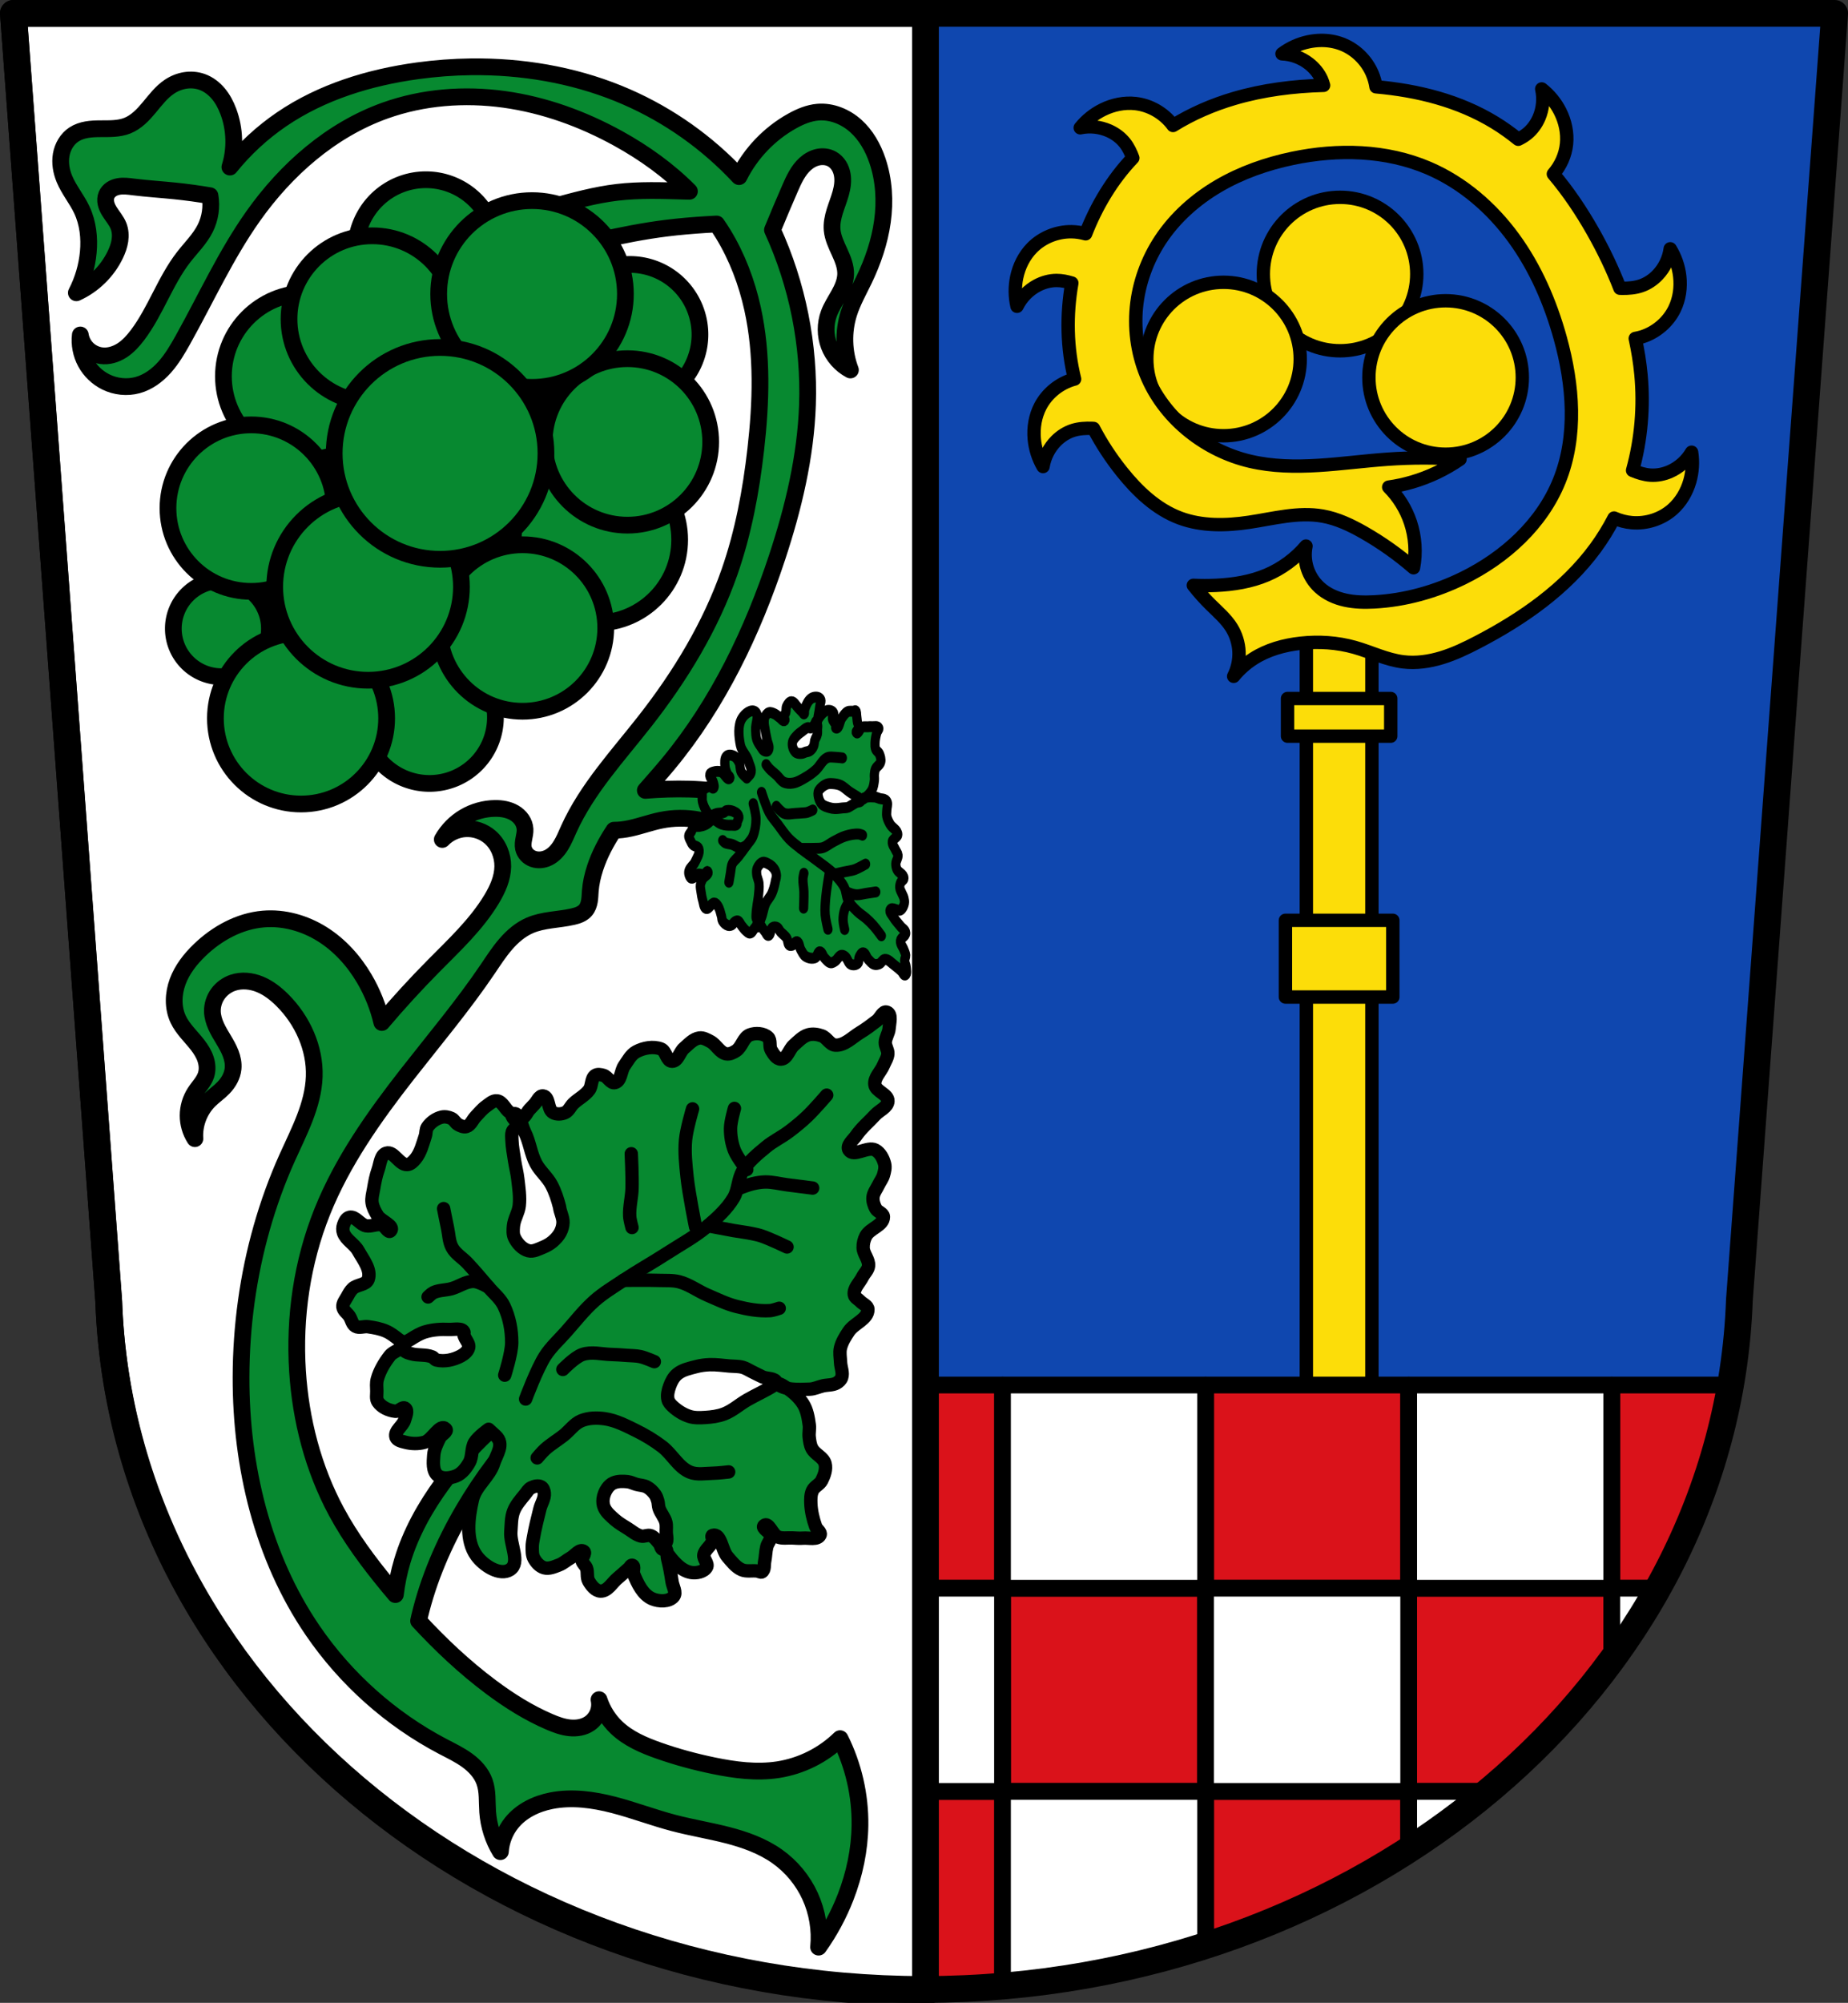 <?xml version="1.0" encoding="UTF-8" standalone="no"?>
<!-- Created with Inkscape (http://www.inkscape.org/) -->

<svg
   xmlns:dc="http://purl.org/dc/elements/1.1/"
   xmlns:cc="http://creativecommons.org/ns#"
   xmlns:rdf="http://www.w3.org/1999/02/22-rdf-syntax-ns#"
   xmlns:svg="http://www.w3.org/2000/svg"
   xmlns="http://www.w3.org/2000/svg"
   xmlns:sodipodi="http://sodipodi.sourceforge.net/DTD/sodipodi-0.dtd"
   xmlns:inkscape="http://www.inkscape.org/namespaces/inkscape"
   width="146.201mm"
   height="158.413mm"
   viewBox="0 0 146.201 158.413"
   version="1.1"
   id="svg7356"
   inkscape:version="0.92.5 (2060ec1f9f, 2020-04-08)"
   sodipodi:docname="DEU Wirmsthal (Euerdorf) COA.svg">
  <rect x="0" y="0" width="146.201" height="158.413" fill="#333333" stroke="none"/>
  <defs
     id="defs7350">
    <inkscape:path-effect
       effect="spiro"
       id="path-effect5411"
       is_visible="true" />
    <inkscape:path-effect
       effect="spiro"
       id="path-effect5384"
       is_visible="true" />
    <inkscape:path-effect
       effect="spiro"
       id="path-effect4136"
       is_visible="true" />
    <inkscape:path-effect
       effect="spiro"
       id="path-effect5153"
       is_visible="true" />
    <inkscape:path-effect
       effect="spiro"
       id="path-effect5149"
       is_visible="true" />
    <inkscape:path-effect
       effect="spiro"
       id="path-effect5145"
       is_visible="true" />
    <inkscape:path-effect
       effect="spiro"
       id="path-effect5129"
       is_visible="true" />
    <inkscape:path-effect
       effect="spiro"
       id="path-effect4855"
       is_visible="true" />
    <inkscape:path-effect
       effect="spiro"
       id="path-effect4851"
       is_visible="true" />
    <inkscape:path-effect
       effect="spiro"
       id="path-effect5153-3"
       is_visible="true" />
    <inkscape:path-effect
       effect="spiro"
       id="path-effect5149-9"
       is_visible="true" />
    <inkscape:path-effect
       effect="spiro"
       id="path-effect5145-3"
       is_visible="true" />
    <inkscape:path-effect
       effect="spiro"
       id="path-effect4136-0"
       is_visible="true" />
    <inkscape:path-effect
       effect="spiro"
       id="path-effect1731"
       is_visible="true" />
    <inkscape:path-effect
       effect="spiro"
       id="path-effect5411-1"
       is_visible="true" />
    <inkscape:path-effect
       effect="spiro"
       id="path-effect5411-8"
       is_visible="true" />
    <inkscape:path-effect
       effect="spiro"
       id="path-effect5411-7"
       is_visible="true" />
    <inkscape:path-effect
       effect="spiro"
       id="path-effect5411-7-4"
       is_visible="true" />
    <inkscape:path-effect
       effect="spiro"
       id="path-effect5411-7-0"
       is_visible="true" />
    <inkscape:path-effect
       effect="spiro"
       id="path-effect5411-7-2"
       is_visible="true" />
  </defs>
  <sodipodi:namedview
     id="base"
     pagecolor="#ffffff"
     bordercolor="#666666"
     borderopacity="1.0"
     inkscape:pageopacity="0.0"
     inkscape:pageshadow="2"
     inkscape:zoom="1.3244777"
     inkscape:cx="276.28595"
     inkscape:cy="299.36301"
     inkscape:document-units="mm"
     inkscape:current-layer="layer1"
     showgrid="false"
     inkscape:window-width="1920"
     inkscape:window-height="1046"
     inkscape:window-x="-11"
     inkscape:window-y="-11"
     inkscape:window-maximized="1"
     inkscape:snap-nodes="false"
     fit-margin-top="0"
     fit-margin-left="0"
     fit-margin-right="0"
     fit-margin-bottom="0"
     inkscape:snap-midpoints="true"
     inkscape:snap-smooth-nodes="true"
     inkscape:object-paths="true" />
  <g
     inkscape:label="Ebene 1"
     inkscape:groupmode="layer"
     id="layer1"
     transform="translate(127.45,-109.861)">
    <path
       d="m -126.391,110.919 7.535,101.778 c 1.074,30.332 29.672,54.498 64.507,54.518 34.813,-0.033 63.418,-24.207 64.507,-54.518 L 17.693,110.919 h -72.042 z"
       id="path1193-3-9"
       inkscape:connector-curvature="0"
       style="fill:#0f47af;fill-opacity:1;fill-rule:evenodd;stroke:none;stroke-width:2.454;stroke-opacity:1" />
    <g
       id="g5360">
      <rect
         y="158.817"
         x="-24.101"
         height="66.204"
         width="5.186"
         id="rect5308-9"
         style="opacity:1;fill:#fcdd09;fill-opacity:1;fill-rule:evenodd;stroke:#000000;stroke-width:1.058;stroke-linecap:round;stroke-linejoin:round;stroke-miterlimit:4;stroke-dasharray:none;stroke-opacity:1;paint-order:markers fill stroke" />
      <rect
         y="182.651"
         x="-25.756"
         height="6.069"
         width="8.496"
         id="rect5310-2"
         style="opacity:1;fill:#fcdd09;fill-opacity:1;fill-rule:evenodd;stroke:#000000;stroke-width:1.058;stroke-linecap:round;stroke-linejoin:round;stroke-miterlimit:4;stroke-dasharray:none;stroke-opacity:1;paint-order:markers fill stroke" />
      <rect
         y="165.107"
         x="-25.59"
         height="2.979"
         width="8.165"
         id="rect5312-3"
         style="opacity:1;fill:#fcdd09;fill-opacity:1;fill-rule:evenodd;stroke:#000000;stroke-width:1.058;stroke-linecap:round;stroke-linejoin:round;stroke-miterlimit:4;stroke-dasharray:none;stroke-opacity:1;paint-order:markers fill stroke" />
    </g>
    <path
       inkscape:connector-curvature="0"
       style="opacity:1;fill:#da121a;fill-opacity:1;fill-rule:evenodd;stroke:#000000;stroke-width:1.323;stroke-linecap:round;stroke-linejoin:round;stroke-miterlimit:4;stroke-dasharray:none;stroke-opacity:1;paint-order:markers fill stroke"
       d="m -64.206,219.406 v 16.073 h 16.067 v -16.073 z m 16.067,16.073 v 16.073 h 16.067 v -16.073 z m 16.067,0 h 16.067 v -16.073 h -16.067 z m 16.067,0 v 16.073 h 6.266 c 3.718,-3.104 7.014,-6.59 9.801,-10.389 v -5.684 z m 16.067,0 h 3.655 c 2.785,-4.988 4.75,-10.389 5.739,-16.073 H 0.061 Z m -16.067,16.073 h -16.067 v 12.188 c 5.787,-1.864 11.188,-4.43 16.067,-7.581 z m -32.133,0 h -16.067 v 15.003 c 3.216,0.433 6.506,0.66 9.856,0.661 2.094,-0.002 4.166,-0.093 6.21,-0.266 z"
       id="rect4696-8" />
    <path
       inkscape:connector-curvature="0"
       style="opacity:1;fill:#ffffff;fill-opacity:1;fill-rule:evenodd;stroke:#000000;stroke-width:1.323;stroke-linecap:round;stroke-linejoin:round;stroke-miterlimit:4;stroke-dasharray:none;stroke-opacity:1;paint-order:markers fill stroke"
       d="m -48.139,219.406 v 16.073 h 16.067 v -16.073 z m 16.067,16.073 v 16.073 h 16.067 v -16.073 z m 16.067,0 h 16.067 v -16.073 h -16.067 z m 16.067,0 v 5.684 c 1.339,-1.825 2.559,-3.723 3.655,-5.684 z m -16.067,16.073 v 4.607 c 2.199,-1.421 4.292,-2.959 6.266,-4.607 z m -16.067,0 h -16.067 v 15.398 c 5.59,-0.472 10.977,-1.57 16.067,-3.21 z m -16.067,0 v -16.073 h -16.067 v 16.073 z"
       id="rect4696-4-9" />
    <path
       style="opacity:1;fill:#ffffff;fill-opacity:1;fill-rule:evenodd;stroke:#000000;stroke-width:8;stroke-linecap:round;stroke-linejoin:round;stroke-miterlimit:4;stroke-dasharray:none;stroke-opacity:1;paint-order:markers fill stroke"
       d="M 4 4 L 32.48 388.674 C 36.541 503.314 144.624 594.651 276.285 594.727 C 276.286 594.727 276.286 594.727 276.287 594.727 L 276.287 4 L 4 4 z "
       transform="matrix(0.265,0,0,0.265,-127.45,109.861)"
       id="rect4668" />
    <path
       style="fill:#000000;stroke:#000000;stroke-width:0.265px;stroke-linecap:butt;stroke-linejoin:miter;stroke-opacity:1"
       d="m -100.247,136.463 c -1.422,1.219 -2.402,2.891 -3.033,4.655 -0.631,1.764 -0.932,3.627 -1.171,5.484 -0.203,1.58 -0.364,3.173 -0.298,4.765 0.065,1.592 0.363,3.191 1.04,4.633 0.822,1.75 2.197,3.228 3.86,4.215 1.663,0.987 3.604,1.487 5.537,1.473 2.498,-0.018 4.984,-0.9 6.924,-2.473 2.595,-2.102 4.082,-5.233 5.688,-8.161 1.303,-2.375 2.758,-4.749 3.215,-7.419 0.319,-1.868 0.119,-3.834 -0.65,-5.566 -0.769,-1.732 -2.114,-3.217 -3.801,-4.079 -1.422,-0.727 -3.042,-1.001 -4.64,-1.008 -1.597,-0.007 -3.184,0.242 -4.758,0.514 -1.406,0.243 -2.814,0.506 -4.168,0.953 -1.355,0.447 -2.662,1.086 -3.745,2.014 z"
       id="path5127"
       inkscape:connector-curvature="0"
       inkscape:path-effect="#path-effect5129"
       inkscape:original-d="m -100.24667,136.46291 c -2.63813,0.98946 -2.80247,6.75927 -4.2041,10.1393 -1.40164,3.38004 0.49486,6.26468 0.7419,9.39741 0.24703,3.13273 6.265197,3.79167 9.397403,5.6879 3.132204,1.89624 4.616535,-1.64893 6.924405,-2.473 2.307871,-0.82407 3.792199,-5.44087 5.687904,-8.1609 1.895703,-2.72004 2.143533,-4.94627 3.214902,-7.41901 1.071369,-2.47274 -2.967339,-6.43007 -4.451403,-9.6447 -1.484066,-3.21464 -6.264674,-0.33 -9.397407,-0.49461 -3.132733,-0.1646 -5.275471,1.97814 -7.913604,2.96761 z" />
    <path
       d="m -126.391,110.919 7.535,101.778 c 1.074,30.332 29.672,54.498 64.507,54.518 34.813,-0.033 63.418,-24.207 64.507,-54.518 l 7.536,-101.778 h -72.042 z"
       id="path1193-3"
       inkscape:connector-curvature="0"
       style="fill:none;fill-rule:evenodd;stroke:#000000;stroke-width:2.117;stroke-linecap:round;stroke-linejoin:round;stroke-miterlimit:4;stroke-dasharray:none;stroke-opacity:1" />
    <path
       style="fill:#078930;fill-opacity:1;stroke:#000000;stroke-width:5;stroke-linecap:round;stroke-linejoin:round;stroke-miterlimit:4;stroke-dasharray:none;stroke-opacity:1"
       d="M 143.58 19.939 C 142.582 19.928 141.584 19.929 140.586 19.941 C 135.264 20.007 129.947 20.409 124.684 21.127 C 110.314 23.086 96.055 27.445 84.07 35.613 C 78.263 39.572 73.042 44.39 68.633 49.863 C 70.319 44.474 70.149 38.523 68.158 33.238 C 67.444 31.342 66.493 29.519 65.193 27.965 C 63.893 26.41 62.227 25.131 60.318 24.451 C 58.716 23.881 56.97 23.744 55.289 24.008 C 53.608 24.271 51.996 24.931 50.582 25.877 C 48.186 27.48 46.419 29.833 44.576 32.049 C 42.733 34.265 40.676 36.453 37.996 37.514 C 35.468 38.514 32.66 38.406 29.941 38.422 C 28.582 38.429 27.218 38.473 25.879 38.709 C 24.54 38.945 23.222 39.382 22.084 40.127 C 20.025 41.474 18.69 43.783 18.27 46.207 C 17.849 48.632 18.287 51.154 19.232 53.426 C 20.595 56.702 22.957 59.474 24.457 62.689 C 26.272 66.58 26.751 71 26.357 75.275 C 25.969 79.493 24.752 83.633 22.795 87.389 C 27.845 85.103 32.044 80.99 34.434 75.988 C 35.07 74.657 35.582 73.255 35.799 71.795 C 36.015 70.335 35.924 68.812 35.383 67.439 C 34.752 65.839 33.561 64.534 32.66 63.068 C 32.21 62.335 31.824 61.549 31.641 60.709 C 31.457 59.869 31.481 58.967 31.818 58.176 C 32.115 57.48 32.644 56.895 33.273 56.477 C 33.903 56.058 34.633 55.8 35.377 55.666 C 36.866 55.398 38.393 55.615 39.895 55.801 C 43.999 56.308 48.13 56.567 52.244 56.988 C 55.742 57.347 59.227 57.823 62.693 58.414 C 63.269 61.701 62.763 65.167 61.27 68.15 C 59.671 71.343 57.048 73.883 54.855 76.701 C 49.312 83.827 46.511 92.763 41.082 99.977 C 39.76 101.733 38.265 103.398 36.418 104.59 C 34.571 105.782 32.331 106.469 30.156 106.15 C 28.613 105.924 27.15 105.189 26.047 104.086 C 24.944 102.983 24.207 101.52 23.98 99.977 C 23.649 102.789 24.211 105.699 25.561 108.188 C 26.91 110.676 29.045 112.732 31.582 113.988 C 34.498 115.432 37.944 115.8 41.082 114.939 C 44.246 114.072 46.989 112.024 49.17 109.572 C 51.35 107.121 53.02 104.265 54.619 101.4 C 61.5 89.07 67.375 76.122 75.52 64.588 C 85.387 50.614 98.837 38.766 114.943 33.002 C 126.279 28.945 138.633 28.011 150.559 29.662 C 162.484 31.313 173.989 35.5 184.531 41.314 C 192.279 45.588 199.6 50.828 205.82 57.094 C 205.278 57.079 204.736 57.071 204.193 57.055 C 197.532 56.862 190.842 56.626 184.225 57.41 C 177.688 58.185 171.315 59.945 164.969 61.689 C 158.416 63.49 151.785 65.312 145.857 68.637 C 139.93 71.962 134.683 77.002 132.518 83.443 C 132.247 84.248 132.025 85.072 131.938 85.916 C 131.85 86.76 131.899 87.628 132.16 88.436 C 132.521 89.549 133.282 90.515 134.24 91.188 C 135.198 91.86 136.345 92.245 137.51 92.357 C 138.954 92.497 140.423 92.227 141.773 91.695 C 143.124 91.163 144.361 90.375 145.496 89.471 C 147.767 87.663 149.633 85.404 151.773 83.443 C 159.205 76.636 169.396 73.868 179.232 71.676 C 185.721 70.23 192.25 68.935 198.846 68.109 C 202.754 67.62 206.682 67.295 210.613 67.039 C 211.724 66.967 212.834 66.915 213.945 66.854 C 214.614 67.824 215.265 68.807 215.881 69.814 C 220.07 76.67 222.944 84.292 224.67 92.139 C 227.695 105.891 227.215 120.185 225.619 134.176 C 224.203 146.59 221.907 158.958 217.781 170.752 C 212.136 186.887 203.143 201.703 192.607 215.164 C 184.462 225.572 175.251 235.42 169.807 247.463 C 169.066 249.101 168.394 250.78 167.449 252.309 C 166.504 253.838 165.249 255.232 163.631 256.014 C 162.267 256.673 160.646 256.858 159.215 256.361 C 158.499 256.113 157.839 255.699 157.32 255.146 C 156.802 254.594 156.428 253.905 156.27 253.164 C 156.069 252.227 156.212 251.252 156.395 250.311 C 156.576 249.369 156.797 248.42 156.744 247.463 C 156.689 246.456 156.326 245.475 155.756 244.643 C 155.186 243.81 154.413 243.126 153.545 242.613 C 151.808 241.587 149.736 241.261 147.719 241.289 C 144.543 241.333 141.384 242.22 138.65 243.836 C 135.916 245.451 133.613 247.791 132.043 250.551 C 133.849 248.646 136.404 247.473 139.025 247.342 C 141.647 247.211 144.306 248.123 146.293 249.838 C 148.788 251.991 150.141 255.332 150.094 258.627 C 150.044 262.097 148.559 265.389 146.77 268.363 C 142.215 275.933 135.644 282.034 129.432 288.314 C 124.071 293.734 118.92 299.359 113.994 305.176 C 112.925 300.591 111.157 296.17 108.77 292.113 C 105.646 286.805 101.412 282.089 96.193 278.818 C 90.975 275.548 84.742 273.779 78.605 274.301 C 71.447 274.91 64.783 278.583 59.605 283.564 C 56.828 286.237 54.389 289.353 53.047 292.967 C 51.705 296.58 51.553 300.74 53.195 304.227 C 54.568 307.141 57.042 309.361 59.01 311.912 C 59.994 313.188 60.864 314.573 61.371 316.102 C 61.879 317.63 62.003 319.319 61.508 320.852 C 61.189 321.838 60.627 322.728 60.018 323.566 C 59.408 324.405 58.744 325.204 58.184 326.076 C 56.872 328.117 56.16 330.537 56.16 332.963 C 56.16 335.389 56.872 337.811 58.184 339.852 C 57.899 335.677 59.5 331.41 62.459 328.451 C 63.808 327.103 65.409 326.024 66.732 324.65 C 68.234 323.092 69.371 321.105 69.584 318.951 C 69.735 317.42 69.415 315.871 68.867 314.434 C 68.319 312.996 67.548 311.655 66.76 310.334 C 65.971 309.013 65.16 307.699 64.527 306.297 C 63.895 304.894 63.441 303.39 63.408 301.852 C 63.369 299.97 63.978 298.086 65.088 296.566 C 66.198 295.047 67.799 293.897 69.584 293.301 C 72.188 292.432 75.091 292.753 77.627 293.803 C 80.163 294.853 82.365 296.587 84.309 298.525 C 90.306 304.507 94.105 312.861 93.809 321.326 C 93.509 329.893 89.244 337.73 85.732 345.551 C 79.642 359.115 75.599 373.562 73.549 388.295 C 72.498 395.849 71.971 403.478 71.959 411.102 C 71.919 437.664 78.357 464.689 93.334 486.627 C 103.234 501.127 116.729 513.156 132.283 521.301 C 134.733 522.583 137.247 523.779 139.482 525.406 C 141.718 527.033 143.692 529.152 144.633 531.752 C 145.666 534.609 145.37 537.745 145.584 540.775 C 145.88 544.961 147.194 549.071 149.383 552.65 C 149.59 549.552 150.768 546.526 152.709 544.102 C 155.603 540.486 160.04 538.346 164.584 537.451 C 170.728 536.242 177.108 537.123 183.17 538.693 C 189.232 540.264 195.101 542.514 201.158 544.102 C 206.426 545.482 211.815 546.357 217.09 547.709 C 222.365 549.061 227.591 550.927 232.033 554.076 C 236.272 557.081 239.697 561.224 241.854 565.951 C 244.01 570.679 244.892 575.979 244.383 581.15 C 247.685 576.526 250.406 571.488 252.459 566.189 C 255.099 559.378 256.635 552.118 256.734 544.814 C 256.855 535.877 254.799 526.917 250.795 518.926 C 245.781 523.834 239.207 527.123 232.271 528.189 C 225.887 529.171 219.36 528.306 213.033 527.002 C 207.48 525.857 201.995 524.371 196.646 522.488 C 192.1 520.888 187.545 518.93 184.059 515.602 C 181.667 513.318 179.855 510.434 178.834 507.289 C 179.12 508.616 179 510.027 178.496 511.287 C 177.992 512.547 177.104 513.651 175.982 514.414 C 174.271 515.578 172.097 515.912 170.039 515.695 C 167.981 515.479 166.011 514.752 164.107 513.939 C 157.825 511.256 152.005 507.579 146.533 503.488 C 138.719 497.647 131.6 490.943 124.969 483.775 C 125.069 483.328 125.159 482.879 125.266 482.434 C 127.921 471.325 132.485 460.718 138.244 450.855 C 143.915 441.145 150.756 432.118 158.574 424.035 L 156.844 418.412 C 147.399 425.097 139.039 433.312 132.188 442.637 C 126.969 449.74 122.596 457.548 120.076 465.994 C 119.109 469.236 118.438 472.563 118.033 475.922 C 117.238 474.98 116.44 474.04 115.658 473.088 C 110.018 466.221 104.676 459.06 100.459 451.238 C 93.506 438.34 89.752 423.824 88.82 409.201 C 87.793 393.079 90.18 376.699 96.184 361.701 C 102.189 346.7 111.645 333.345 121.596 320.613 C 129.699 310.245 138.202 300.166 145.578 289.268 C 147.298 286.726 148.963 284.134 150.969 281.811 C 152.974 279.487 155.354 277.421 158.17 276.201 C 162.184 274.462 166.731 274.563 170.996 273.588 C 171.698 273.427 172.396 273.237 173.053 272.939 C 173.709 272.642 174.324 272.235 174.795 271.689 C 175.447 270.934 175.79 269.954 175.961 268.971 C 176.132 267.987 176.146 266.984 176.221 265.988 C 176.397 263.645 176.917 261.336 177.646 259.102 C 178.96 255.08 180.951 251.327 183.287 247.789 C 184.921 247.799 186.571 247.572 188.168 247.223 C 191.239 246.55 194.208 245.457 197.287 244.824 C 204.824 243.274 213.069 244.697 219.242 249.289 C 221.037 250.624 222.694 252.234 224.789 253.018 C 225.837 253.409 226.988 253.577 228.084 253.354 C 229.18 253.13 230.212 252.485 230.779 251.521 C 231.296 250.643 231.398 249.563 231.211 248.561 C 231.024 247.558 230.569 246.623 230.035 245.754 C 227.643 241.861 223.637 239.149 219.332 237.619 C 215.027 236.09 210.412 235.651 205.846 235.521 C 201.446 235.396 197.042 235.551 192.654 235.902 C 194.949 233.276 197.27 230.672 199.496 227.988 C 214.437 209.975 224.704 188.464 232.033 166.238 C 236.878 151.547 240.517 136.337 241.059 120.877 C 241.685 102.965 238.075 84.92 230.607 68.627 C 232.303 64.491 234.046 60.372 235.834 56.275 C 236.996 53.613 238.235 50.875 240.395 48.932 C 241.474 47.96 242.779 47.212 244.199 46.908 C 245.62 46.605 247.16 46.769 248.422 47.488 C 249.242 47.956 249.928 48.646 250.434 49.443 C 250.939 50.241 251.265 51.145 251.436 52.074 C 251.777 53.932 251.495 55.853 250.992 57.674 C 250.489 59.494 249.77 61.249 249.211 63.053 C 248.652 64.857 248.254 66.746 248.422 68.627 C 248.629 70.952 249.679 73.105 250.648 75.229 C 251.618 77.352 252.54 79.592 252.459 81.926 C 252.385 84.053 251.481 86.061 250.443 87.92 C 249.406 89.779 248.213 91.569 247.471 93.564 C 246.326 96.641 246.338 100.133 247.504 103.201 C 248.671 106.27 250.981 108.887 253.881 110.426 C 251.849 105.069 251.679 99.026 253.404 93.562 C 254.504 90.081 256.327 86.883 257.912 83.594 C 260.574 78.071 262.592 72.201 263.436 66.129 C 264.279 60.057 263.922 53.77 261.957 47.963 C 260.634 44.053 258.543 40.329 255.467 37.576 C 252.39 34.824 248.257 33.123 244.145 33.477 C 241.455 33.707 238.906 34.78 236.545 36.088 C 229.732 39.862 224.103 45.741 220.631 52.713 C 211.241 42.626 199.769 34.489 187.145 28.963 C 173.457 22.972 158.546 20.112 143.58 19.939 z "
       transform="matrix(0.265,0,0,0.265,-127.45,109.861)"
       id="path4849-5" />
    <path
       style="opacity:1;fill:#078930;fill-opacity:1;fill-rule:evenodd;stroke:#000000;stroke-width:1.323;stroke-linecap:round;stroke-linejoin:round;stroke-miterlimit:4;stroke-dasharray:none;stroke-opacity:1;paint-order:markers fill stroke"
       d="m -93.755,124.077 a 5.546,5.546 0 0 0 -5.546,5.546 5.546,5.546 0 0 0 5.546,5.546 5.546,5.546 0 0 0 5.546,-5.546 5.546,5.546 0 0 0 -5.546,-5.546 z m 16.134,6.699 a 5.546,5.546 0 0 0 -5.546,5.546 5.546,5.546 0 0 0 5.546,5.546 5.546,5.546 0 0 0 5.546,-5.546 5.546,5.546 0 0 0 -5.546,-5.546 z"
       id="path4858-5-4-6-55-6"
       inkscape:connector-curvature="0" />
    <circle
       style="opacity:1;fill:#078930;fill-opacity:1;fill-rule:evenodd;stroke:#000000;stroke-width:1.323;stroke-linecap:round;stroke-linejoin:round;stroke-miterlimit:4;stroke-dasharray:none;stroke-opacity:1;paint-order:markers fill stroke"
       id="path4858-5-4-6-5-6"
       cx="-80.263"
       cy="152.551"
       r="6.584" />
    <circle
       style="opacity:1;fill:#078930;fill-opacity:1;fill-rule:evenodd;stroke:#000000;stroke-width:1.323;stroke-linecap:round;stroke-linejoin:round;stroke-miterlimit:4;stroke-dasharray:none;stroke-opacity:1;paint-order:markers fill stroke"
       id="path4858-5-4-6-6-1"
       cx="-103.19"
       cy="139.625"
       r="6.584" />
    <path
       style="opacity:1;fill:#078930;fill-opacity:1;fill-rule:evenodd;stroke:#000000;stroke-width:1.323;stroke-linecap:round;stroke-linejoin:round;stroke-miterlimit:4;stroke-dasharray:none;stroke-opacity:1;paint-order:markers fill stroke"
       d="m -109.936,155.779 a 3.801,3.801 0 0 0 -3.801,3.801 3.801,3.801 0 0 0 3.801,3.801 3.801,3.801 0 0 0 3.801,-3.801 3.801,3.801 0 0 0 -3.801,-3.801 z m 16.464,5.614 a 5.216,5.216 0 0 0 -5.216,5.216 5.216,5.216 0 0 0 5.216,5.216 5.216,5.216 0 0 0 5.216,-5.216 5.216,5.216 0 0 0 -5.216,-5.216 z"
       id="path4858-5-0"
       inkscape:connector-curvature="0" />
    <circle
       style="opacity:1;fill:#078930;fill-opacity:1;fill-rule:evenodd;stroke:#000000;stroke-width:1.323;stroke-linecap:round;stroke-linejoin:round;stroke-miterlimit:4;stroke-dasharray:none;stroke-opacity:1;paint-order:markers fill stroke"
       id="path4858-7"
       cx="-103.635"
       cy="166.679"
       r="6.773" />
    <circle
       style="opacity:1;fill:#078930;fill-opacity:1;fill-rule:evenodd;stroke:#000000;stroke-width:1.323;stroke-linecap:round;stroke-linejoin:round;stroke-miterlimit:4;stroke-dasharray:none;stroke-opacity:1;paint-order:markers fill stroke"
       id="path4858-5-4-0"
       cx="-107.577"
       cy="150.05"
       r="6.584" />
    <circle
       style="opacity:1;fill:#078930;fill-opacity:1;fill-rule:evenodd;stroke:#000000;stroke-width:1.323;stroke-linecap:round;stroke-linejoin:round;stroke-miterlimit:4;stroke-dasharray:none;stroke-opacity:1;paint-order:markers fill stroke"
       id="path4858-5-4-6-60"
       cx="-86.112"
       cy="159.532"
       r="6.584" />
    <circle
       style="opacity:1;fill:#078930;fill-opacity:1;fill-rule:evenodd;stroke:#000000;stroke-width:1.323;stroke-linecap:round;stroke-linejoin:round;stroke-miterlimit:4;stroke-dasharray:none;stroke-opacity:1;paint-order:markers fill stroke"
       id="path4858-5-4-6-9-7"
       cx="-77.81"
       cy="144.814"
       r="6.584" />
    <circle
       style="opacity:1;fill:#078930;fill-opacity:1;fill-rule:evenodd;stroke:#000000;stroke-width:1.323;stroke-linecap:round;stroke-linejoin:round;stroke-miterlimit:4;stroke-dasharray:none;stroke-opacity:1;paint-order:markers fill stroke"
       id="path4858-5-4-6-2-9"
       cx="-98"
       cy="135.096"
       r="6.584" />
    <circle
       style="opacity:1;fill:#078930;fill-opacity:1;fill-rule:evenodd;stroke:#000000;stroke-width:1.323;stroke-linecap:round;stroke-linejoin:round;stroke-miterlimit:4;stroke-dasharray:none;stroke-opacity:1;paint-order:markers fill stroke"
       id="path4858-5-4-6-55-4-2"
       cx="-98.331"
       cy="156.277"
       r="7.386" />
    <circle
       style="opacity:1;fill:#078930;fill-opacity:1;fill-rule:evenodd;stroke:#000000;stroke-width:1.323;stroke-linecap:round;stroke-linejoin:round;stroke-miterlimit:4;stroke-dasharray:none;stroke-opacity:1;paint-order:markers fill stroke"
       id="path4858-5-4-6-55-4-5-7"
       cx="-85.358"
       cy="133.115"
       r="7.386" />
    <circle
       style="opacity:1;fill:#078930;fill-opacity:1;fill-rule:evenodd;stroke:#000000;stroke-width:1.323;stroke-linecap:round;stroke-linejoin:round;stroke-miterlimit:4;stroke-dasharray:none;stroke-opacity:1;paint-order:markers fill stroke"
       id="path4858-5-4-6-55-4-9-5"
       cx="-92.634"
       cy="145.72"
       r="8.377" />
    <path
       style="fill:#078930;fill-opacity:1;stroke:#000000;stroke-width:1.058;stroke-linecap:round;stroke-linejoin:round;stroke-opacity:1;stroke-miterlimit:4;stroke-dasharray:none"
       d="m -87.096,234.005 c 0.835,-0.547 -0.018,-1.999 0.059,-2.995 0.042,-0.545 0.024,-1.115 0.219,-1.626 0.193,-0.505 0.574,-0.919 0.912,-1.341 0.147,-0.183 0.271,-0.411 0.482,-0.514 0.236,-0.115 0.556,-0.2 0.786,-0.072 0.162,0.09 0.232,0.313 0.249,0.497 0.041,0.43 -0.243,0.829 -0.348,1.247 -0.193,0.766 -0.384,1.533 -0.519,2.311 -0.04,0.231 -0.089,0.464 -0.087,0.698 0.003,0.303 -0.012,0.632 0.129,0.9 0.172,0.327 0.46,0.65 0.815,0.752 0.386,0.11 0.808,-0.081 1.182,-0.225 0.331,-0.128 0.599,-0.383 0.91,-0.556 0.339,-0.188 0.728,-0.751 1.039,-0.52 0.204,0.152 -0.178,0.501 -0.131,0.75 0.042,0.22 0.271,0.364 0.349,0.574 0.121,0.325 -1e-4,0.725 0.172,1.027 0.204,0.357 0.535,0.784 0.946,0.793 0.563,0.013 0.91,-0.666 1.346,-1.023 0.302,-0.247 0.584,-0.517 0.879,-0.772 0.096,-0.083 0.172,-0.292 0.291,-0.246 0.215,0.083 0.005,0.472 0.093,0.686 0.309,0.757 0.719,1.639 1.469,1.964 0.523,0.227 1.342,0.257 1.699,-0.187 0.244,-0.305 -0.069,-0.779 -0.127,-1.165 -0.091,-0.602 -0.195,-1.205 -0.348,-1.795 -0.08,-0.309 0.021,-0.901 -0.298,-0.91 -0.051,-0.002 -0.005,0.136 -0.056,0.142 -0.183,0.02 -0.19,-0.319 -0.31,-0.458 -0.198,-0.23 -0.386,-0.512 -0.671,-0.617 -0.241,-0.089 -0.52,0.09 -0.77,0.029 -0.388,-0.094 -0.704,-0.378 -1.042,-0.589 -0.354,-0.221 -0.721,-0.431 -1.034,-0.708 -0.314,-0.278 -0.657,-0.562 -0.831,-0.943 -0.098,-0.213 -0.124,-0.464 -0.096,-0.697 0.037,-0.305 0.16,-0.608 0.34,-0.858 0.125,-0.174 0.294,-0.331 0.492,-0.413 0.341,-0.141 0.737,-0.133 1.104,-0.094 0.244,0.026 0.469,0.148 0.705,0.213 0.274,0.076 0.577,0.073 0.827,0.209 0.257,0.139 0.476,0.356 0.645,0.595 0.104,0.147 0.162,0.325 0.213,0.498 0.055,0.188 0.04,0.393 0.099,0.579 0.127,0.395 0.442,0.718 0.542,1.121 0.067,0.268 0.019,0.553 0.031,0.829 0.01,0.213 0.07,0.429 0.034,0.639 -0.029,0.168 -0.196,0.301 -0.195,0.471 6.61e-4,0.161 0.092,0.316 0.189,0.445 0.492,0.661 1.093,1.423 1.901,1.577 0.434,0.083 1.041,-0.028 1.26,-0.411 0.165,-0.289 -0.272,-0.647 -0.216,-0.975 0.074,-0.429 0.569,-0.689 0.691,-1.107 0.041,-0.14 -0.135,-0.394 0.004,-0.437 0.654,-0.201 0.721,1.17 1.17,1.686 0.335,0.384 0.66,0.828 1.126,1.032 0.385,0.169 0.841,0.046 1.258,0.105 0.115,0.016 0.244,0.129 0.342,0.067 0.246,-0.154 0.164,-0.558 0.222,-0.842 0.077,-0.379 0.073,-0.773 0.167,-1.149 0.074,-0.294 0.343,-0.553 0.311,-0.854 -0.035,-0.322 -0.764,-0.608 -0.52,-0.822 0.354,-0.311 0.65,0.729 1.088,0.904 0.349,0.14 0.75,0.06 1.125,0.076 0.288,0.013 0.578,0.04 0.866,0.018 0.453,-0.036 1.141,0.165 1.342,-0.243 0.112,-0.226 -0.262,-0.435 -0.346,-0.673 -0.209,-0.59 -0.357,-1.213 -0.381,-1.838 -0.013,-0.338 -0.013,-0.7 0.129,-1.007 0.152,-0.329 0.57,-0.479 0.733,-0.802 0.204,-0.403 0.38,-0.892 0.265,-1.329 -0.136,-0.515 -0.802,-0.734 -1.044,-1.208 -0.141,-0.275 -0.18,-0.595 -0.215,-0.902 -0.036,-0.316 0.05,-0.638 0.007,-0.953 -0.078,-0.568 -0.176,-1.165 -0.478,-1.652 -0.373,-0.601 -0.956,-1.073 -1.564,-1.435 -0.168,-0.1 -0.363,-0.221 -0.556,-0.191 -0.074,0.012 -0.118,0.095 -0.181,0.135 -0.685,0.44 -1.438,0.765 -2.142,1.172 -0.612,0.353 -1.15,0.85 -1.81,1.102 -0.475,0.182 -0.993,0.248 -1.501,0.279 -0.41,0.025 -0.838,0.045 -1.23,-0.077 -0.501,-0.156 -0.967,-0.451 -1.351,-0.809 -0.154,-0.144 -0.31,-0.315 -0.362,-0.52 -0.087,-0.345 0.005,-0.725 0.124,-1.06 0.127,-0.36 0.316,-0.725 0.609,-0.968 0.414,-0.343 0.98,-0.454 1.499,-0.591 0.341,-0.09 0.696,-0.136 1.048,-0.149 0.533,-0.02 1.065,0.062 1.596,0.106 0.346,0.028 0.701,0.009 1.035,0.101 0.252,0.069 0.474,0.221 0.71,0.335 0.287,0.139 0.567,0.293 0.857,0.425 0.364,0.165 1.017,0.067 1.108,0.456 0.004,0.015 -0.028,0.02 -0.031,0.035 -3.33e-4,0.002 4.46e-4,0.004 0.002,0.005 0.689,0.581 1.76,0.504 2.66,0.472 0.357,-0.013 0.692,-0.183 1.04,-0.263 0.36,-0.082 0.763,-0.041 1.085,-0.223 0.169,-0.096 0.33,-0.245 0.394,-0.429 0.133,-0.382 -0.071,-0.805 -0.087,-1.209 -0.015,-0.375 -0.094,-0.76 -0.009,-1.125 0.111,-0.48 0.386,-0.913 0.66,-1.323 0.427,-0.638 1.529,-0.969 1.514,-1.737 -0.006,-0.294 -0.406,-0.425 -0.605,-0.64 -0.159,-0.172 -0.437,-0.288 -0.472,-0.52 -0.078,-0.51 0.419,-0.944 0.651,-1.405 0.149,-0.296 0.441,-0.544 0.476,-0.874 0.052,-0.497 -0.413,-0.936 -0.428,-1.436 -0.01,-0.319 0.067,-0.65 0.216,-0.932 0.319,-0.605 1.39,-0.826 1.389,-1.51 -7.83e-4,-0.295 -0.461,-0.388 -0.602,-0.647 -0.146,-0.27 -0.251,-0.587 -0.225,-0.892 0.031,-0.362 0.284,-0.668 0.44,-0.996 0.123,-0.258 0.309,-0.49 0.39,-0.765 0.084,-0.284 0.163,-0.596 0.092,-0.884 -0.107,-0.43 -0.348,-0.895 -0.739,-1.103 -0.612,-0.327 -1.717,0.59 -2.082,-0.001 -0.222,-0.359 0.327,-0.784 0.566,-1.131 0.424,-0.616 1.012,-1.101 1.518,-1.652 0.333,-0.363 0.981,-0.597 0.998,-1.089 0.02,-0.554 -0.965,-0.753 -1.034,-1.303 -0.07,-0.556 0.472,-1.016 0.686,-1.534 0.123,-0.297 0.321,-0.581 0.343,-0.902 0.021,-0.305 -0.212,-0.587 -0.206,-0.892 0.008,-0.383 0.277,-0.727 0.303,-1.109 0.029,-0.433 0.235,-1.134 -0.17,-1.291 -0.322,-0.125 -0.518,0.457 -0.791,0.668 -0.431,0.334 -0.868,0.664 -1.335,0.946 -0.627,0.378 -1.228,1.041 -1.958,0.993 -0.433,-0.029 -0.665,-0.593 -1.074,-0.737 -0.332,-0.117 -0.714,-0.177 -1.054,-0.082 -0.46,0.128 -0.807,0.517 -1.165,0.833 -0.37,0.327 -0.51,1.069 -1.004,1.091 -0.35,0.015 -0.597,-0.409 -0.777,-0.71 -0.18,-0.302 0.006,-0.789 -0.257,-1.022 -0.36,-0.32 -0.983,-0.358 -1.433,-0.186 -0.518,0.198 -0.623,0.956 -1.087,1.26 -0.227,0.149 -0.511,0.289 -0.778,0.241 -0.521,-0.095 -0.785,-0.73 -1.254,-0.976 -0.271,-0.143 -0.572,-0.321 -0.875,-0.278 -0.48,0.067 -0.843,0.49 -1.211,0.806 -0.356,0.304 -0.481,1.037 -0.949,1.035 -0.435,-0.002 -0.466,-0.816 -0.872,-0.972 -0.61,-0.234 -1.371,-0.094 -1.948,0.211 -0.436,0.23 -0.68,0.72 -0.961,1.125 -0.287,0.414 -0.245,1.197 -0.733,1.323 -0.348,0.09 -0.568,-0.474 -0.913,-0.571 -0.208,-0.059 -0.469,-0.114 -0.649,0.007 -0.341,0.23 -0.236,0.805 -0.478,1.138 -0.326,0.45 -0.862,0.705 -1.261,1.092 -0.231,0.225 -0.358,0.585 -0.653,0.713 -0.29,0.126 -0.674,0.15 -0.948,-0.008 -0.442,-0.254 -0.275,-1.245 -0.78,-1.315 -0.317,-0.044 -0.471,0.433 -0.696,0.66 -0.136,0.137 -0.265,0.281 -0.396,0.423 -0.204,0.221 -0.312,0.609 -0.608,0.667 -0.343,0.067 -0.656,-0.255 -0.946,-0.45 -0.374,-0.251 -0.553,-0.847 -0.998,-0.91 -0.319,-0.046 -0.605,0.239 -0.868,0.425 -0.314,0.222 -0.555,0.533 -0.823,0.808 -0.253,0.26 -0.393,0.694 -0.741,0.798 -0.213,0.064 -0.453,-0.053 -0.65,-0.159 -0.208,-0.111 -0.307,-0.378 -0.52,-0.479 -0.237,-0.112 -0.525,-0.169 -0.78,-0.108 -0.447,0.108 -0.872,0.41 -1.13,0.79 -0.137,0.201 -0.093,0.478 -0.17,0.708 -0.208,0.624 -0.363,1.305 -0.782,1.812 -0.168,0.203 -0.39,0.431 -0.653,0.444 -0.626,0.03 -1.05,-1.092 -1.647,-0.904 -0.466,0.146 -0.486,0.854 -0.651,1.314 -0.176,0.488 -0.268,1.003 -0.356,1.513 -0.062,0.36 -0.172,0.728 -0.12,1.089 0.053,0.363 0.234,0.702 0.426,1.014 0.279,0.454 1.391,0.821 1.035,1.217 -0.186,0.207 -0.421,-0.395 -0.689,-0.47 -0.403,-0.113 -0.845,0.154 -1.255,0.066 -0.478,-0.103 -0.826,-0.777 -1.304,-0.671 -0.251,0.055 -0.389,0.366 -0.474,0.609 -0.067,0.192 -0.074,0.418 -0.007,0.61 0.203,0.579 0.868,0.888 1.167,1.423 0.392,0.701 1.066,1.522 0.789,2.276 -0.163,0.442 -0.873,0.395 -1.217,0.716 -0.189,0.176 -0.315,0.413 -0.439,0.64 -0.141,0.259 -0.373,0.523 -0.342,0.816 0.032,0.298 0.352,0.486 0.516,0.738 0.169,0.259 0.213,0.637 0.479,0.793 0.286,0.168 0.666,-0.011 0.994,0.035 0.488,0.069 0.984,0.158 1.436,0.357 0.363,0.159 0.679,0.412 0.991,0.655 0.124,0.096 0.347,0.16 0.348,0.317 0.001,0.474 -0.756,0.589 -1.047,0.964 -0.432,0.558 -0.812,1.186 -0.997,1.867 -0.08,0.296 -0.045,0.613 -0.036,0.92 0.008,0.286 -0.075,0.616 0.083,0.855 0.29,0.439 0.864,0.7 1.387,0.753 0.27,0.028 0.566,-0.402 0.779,-0.235 0.239,0.187 0.032,0.617 -0.046,0.911 -0.13,0.492 -0.838,0.876 -0.689,1.363 0.082,0.269 0.464,0.34 0.736,0.411 0.488,0.128 1.028,0.143 1.513,0.005 0.639,-0.182 1.23,-1.534 1.691,-1.055 0.194,0.201 -0.345,0.444 -0.47,0.694 -0.219,0.437 -0.444,0.897 -0.48,1.384 -0.039,0.538 -0.108,1.239 0.303,1.589 0.373,0.318 1.015,0.227 1.47,0.044 0.458,-0.184 0.793,-0.628 1.037,-1.056 0.272,-0.477 0.142,-1.122 0.424,-1.593 0.26,-0.434 1.107,-1.038 1.107,-1.038 l 0.564,0.519 c 0.719,0.662 0.056,1.473 -0.159,2.164 -0.33,1.062 -1.43,1.797 -1.682,2.879 -0.337,1.445 -0.553,3.237 0.316,4.439 0.562,0.778 1.861,1.623 2.664,1.097 z m 3.914,-28.684 c 0.046,0.418 0.283,0.811 0.273,1.232 -0.006,0.273 -0.088,0.549 -0.215,0.791 -0.147,0.28 -0.371,0.52 -0.613,0.724 -0.218,0.184 -0.472,0.328 -0.736,0.435 -0.371,0.151 -0.781,0.382 -1.169,0.282 -0.482,-0.125 -0.879,-0.564 -1.1,-1.01 -0.141,-0.283 -0.118,-0.63 -0.089,-0.945 0.051,-0.554 0.398,-1.051 0.46,-1.604 0.08,-0.711 -0.034,-1.432 -0.117,-2.143 -0.055,-0.47 -0.178,-0.931 -0.25,-1.399 -0.085,-0.554 -0.192,-1.108 -0.213,-1.669 -0.008,-0.214 -0.037,-0.44 0.032,-0.643 0.07,-0.204 0.346,-0.317 0.371,-0.531 0.037,-0.308 -0.613,-0.723 -0.338,-0.866 0.509,-0.264 0.693,0.923 0.95,1.436 0.392,0.782 0.476,1.696 0.885,2.469 0.325,0.614 0.899,1.072 1.226,1.685 0.293,0.55 0.488,1.151 0.642,1.755 8.3e-5,3.3e-4 1.23e-4,6.6e-4 1.48e-4,0.001 3e-6,4e-5 -5e-6,9e-5 0,1.3e-4 z m -7.557,9.924 c -0.114,0.402 0.459,0.792 0.366,1.2 -0.067,0.292 -0.346,0.519 -0.609,0.662 -0.575,0.311 -1.299,0.475 -1.935,0.323 -0.135,-0.032 -0.208,-0.194 -0.336,-0.247 -0.524,-0.217 -1.14,-0.09 -1.683,-0.254 -0.182,-0.055 -0.393,-0.097 -0.518,-0.24 -0.096,-0.109 -0.173,-0.277 -0.129,-0.416 0.077,-0.247 0.393,-0.339 0.611,-0.478 0.37,-0.236 0.752,-0.473 1.172,-0.596 0.599,-0.176 1.24,-0.217 1.864,-0.188 0.407,0.019 1.092,-0.158 1.198,0.235 3.9e-5,1.5e-4 -3e-4,1.5e-4 -3.41e-4,3e-4 z"
       id="path1604-5"
       inkscape:connector-curvature="0"
       sodipodi:nodetypes="aaaaaaaaaaaaaaaaaaaaaaaaaaaaaaaaaaaaaaaaaaaaaaaaaaaaaaaaaaaaaaaaaaaaaaaaaaaaaaaaaaaaaaaaaaaaaaaaaaaaaaaaaaaaaaaaaaaaaaaaaaaaaaaaaaaaaaaaaaaaaaaaaaaaaaaaaaaaaaaaaaaaaaaaaaaaaaaaaaaaaaaaaaaaaaaaaaaaaaaaaaaaaaacsaaaaaaaaaaaaaaaaaaaaaaaaaaaaaaaaaaaaaa" />
    <path
       style="fill:none;stroke:#000000;stroke-width:1.058;stroke-linecap:round;stroke-linejoin:round;stroke-opacity:1;stroke-miterlimit:4;stroke-dasharray:none"
       inkscape:connector-curvature="0"
       id="path1638-9"
       d="m -69.804,226.279 c 0,0 -0.816,0.097 -1.227,0.104 -0.614,0.011 -1.273,0.147 -1.84,-0.089 -0.921,-0.385 -1.409,-1.424 -2.206,-2.025 -0.631,-0.477 -1.313,-0.893 -2.023,-1.242 -0.804,-0.395 -1.626,-0.83 -2.514,-0.954 -0.61,-0.085 -1.27,-0.076 -1.84,0.157 -0.565,0.231 -0.932,0.787 -1.411,1.165 -0.483,0.381 -1.017,0.696 -1.473,1.109 -0.224,0.203 -0.614,0.667 -0.614,0.667"
       sodipodi:nodetypes="caaaaaaaac" />
    <path
       style="fill:none;stroke:#000000;stroke-width:1.058;stroke-linecap:round;stroke-linejoin:round;stroke-opacity:1;stroke-miterlimit:4;stroke-dasharray:none"
       inkscape:connector-curvature="0"
       id="path1640-0"
       d="m -87.52,218.627 c 0,0 0.549,-1.707 0.554,-2.567 0.006,-1.005 -0.193,-2.021 -0.611,-2.899 -0.279,-0.587 -0.809,-1.003 -1.225,-1.494 -0.541,-0.638 -1.085,-1.275 -1.654,-1.888 -0.397,-0.428 -0.944,-0.732 -1.225,-1.248 -0.253,-0.463 -0.252,-1.042 -0.367,-1.567 -0.109,-0.501 -0.305,-1.511 -0.305,-1.511" />
    <path
       style="fill:none;stroke:#000000;stroke-width:1.058;stroke-linecap:round;stroke-linejoin:round;stroke-opacity:1;stroke-miterlimit:4;stroke-dasharray:none"
       inkscape:connector-curvature="0"
       id="path1642-4"
       d="m -88.801,211.666 c 0,0 -0.749,-0.443 -1.165,-0.455 -0.623,-0.018 -1.176,0.419 -1.778,0.581 -0.464,0.126 -0.976,0.098 -1.411,0.304 -0.166,0.079 -0.429,0.345 -0.429,0.345"
       sodipodi:nodetypes="caaac" />
    <path
       style="fill:none;stroke:#000000;stroke-width:1.058;stroke-linecap:round;stroke-linejoin:round;stroke-opacity:1;stroke-miterlimit:4;stroke-dasharray:none"
       inkscape:connector-curvature="0"
       id="path1644-9"
       d="m -82.921,218.174 c 0,0 0.937,-0.967 1.534,-1.176 0.734,-0.257 1.515,-0.029 2.269,-0.009 0.431,0.012 0.86,0.043 1.288,0.075 0.348,0.026 0.705,0.021 1.042,0.096 0.385,0.085 1.104,0.398 1.104,0.398" />
    <path
       style="fill:none;stroke:#000000;stroke-width:1.058;stroke-linecap:round;stroke-linejoin:round;stroke-opacity:1;stroke-miterlimit:4;stroke-dasharray:none"
       inkscape:connector-curvature="0"
       id="path1646-6"
       d="m -85.866,220.514 c 0,0 0.869,-2.344 1.536,-3.389 0.456,-0.713 1.095,-1.292 1.658,-1.924 0.744,-0.835 1.432,-1.73 2.271,-2.468 0.696,-0.612 1.498,-1.094 2.271,-1.607 1.124,-0.746 2.304,-1.405 3.437,-2.137 1.097,-0.709 2.261,-1.333 3.252,-2.183 0.757,-0.649 1.516,-1.344 2.026,-2.201 0.388,-0.652 0.34,-1.507 0.738,-2.153 0.46,-0.746 1.167,-1.318 1.842,-1.878 0.55,-0.457 1.208,-0.767 1.78,-1.196 0.512,-0.384 1.01,-0.79 1.473,-1.232 0.547,-0.521 1.535,-1.667 1.535,-1.667"
       sodipodi:nodetypes="caaaaaaaaaaac" />
    <path
       style="fill:none;stroke:#000000;stroke-width:1.058;stroke-linecap:round;stroke-linejoin:round;stroke-opacity:1;stroke-miterlimit:4;stroke-dasharray:none"
       inkscape:connector-curvature="0"
       id="path1648-5"
       d="m -63.159,203.828 c 0,0 -1.349,-0.171 -2.024,-0.258 -0.572,-0.074 -1.133,-0.228 -1.717,-0.223 -0.347,0.003 -0.699,0.068 -1.043,0.15 -0.333,0.08 -0.982,0.33 -0.982,0.33" />
    <path
       style="fill:none;stroke:#000000;stroke-width:1.058;stroke-linecap:round;stroke-linejoin:round;stroke-opacity:1;stroke-miterlimit:4;stroke-dasharray:none"
       inkscape:connector-curvature="0"
       id="path1650-5"
       d="m -68.37,202.365 c 0,0 -0.76,-0.948 -0.98,-1.515 -0.212,-0.546 -0.314,-1.153 -0.305,-1.757 0.007,-0.523 0.308,-1.563 0.308,-1.563" />
    <path
       style="fill:none;stroke:#000000;stroke-width:1.058;stroke-linecap:round;stroke-linejoin:round;stroke-opacity:1;stroke-miterlimit:4;stroke-dasharray:none"
       inkscape:connector-curvature="0"
       id="path1652-3"
       d="m -72.423,206.891 c 0,0 -0.531,-2.607 -0.671,-3.939 -0.102,-0.97 -0.212,-1.953 -0.12,-2.941 0.076,-0.823 0.553,-2.444 0.553,-2.444" />
    <path
       style="fill:none;stroke:#000000;stroke-width:1.058;stroke-linecap:round;stroke-linejoin:round;stroke-opacity:1;stroke-miterlimit:4;stroke-dasharray:none"
       inkscape:connector-curvature="0"
       id="path1654-7"
       d="m -77.451,206.95 c 0,0 -0.166,-0.595 -0.183,-0.907 -0.039,-0.715 0.163,-1.446 0.186,-2.168 0.03,-0.924 -0.059,-2.761 -0.059,-2.761" />
    <path
       style="fill:none;stroke:#000000;stroke-width:1.058;stroke-linecap:round;stroke-linejoin:round;stroke-opacity:1;stroke-miterlimit:4;stroke-dasharray:none"
       inkscape:connector-curvature="0"
       id="path1656-6"
       d="m -78.13,211.127 c 0,0 1.881,-0.028 2.821,0.006 0.532,0.019 1.079,-0.024 1.594,0.11 0.787,0.205 1.46,0.72 2.207,1.042 0.766,0.329 1.522,0.704 2.33,0.908 0.859,0.217 1.753,0.383 2.637,0.329 0.253,-0.015 0.736,-0.185 0.736,-0.185"
       sodipodi:nodetypes="caaaaac" />
    <path
       style="fill:none;stroke:#000000;stroke-width:1.058;stroke-linecap:round;stroke-linejoin:round;stroke-opacity:1;stroke-miterlimit:4;stroke-dasharray:none"
       inkscape:connector-curvature="0"
       id="path1658-1"
       d="m -71.441,206.807 c 0,0 1.348,0.262 2.023,0.381 0.49,0.087 0.985,0.143 1.472,0.243 0.248,0.051 0.496,0.102 0.736,0.183 0.696,0.235 2.023,0.873 2.023,0.873"
       sodipodi:nodetypes="caaac" />
    <g
       id="g4026-8"
       transform="matrix(0.398,0,0,-0.472,-11.191,265.932)"
       style="stroke:#000000;stroke-width:1.831;stroke-linecap:round;stroke-linejoin:round;stroke-miterlimit:4;stroke-dasharray:none;stroke-opacity:1">
      <path
         sodipodi:nodetypes="aaaaaaaaaaaaaaaaaaaaaaaaaaaaaaaaaaaaaaaaaaaaaaaaaaaaaaaaaaaaaaaaaaaaaaaaaaaaaaaaaaaaaaaaaaaaaaaaaaaaaaaaaaaaaaaaaaaaaaaaaaaaaaaaaaaaaaaaaaaaaaaaaaaaaaaaaaaaaaaaaaaaaaaaaaaaaaaaaaaaaaaaaaaaaaaaaaaaaaaaaaaaaaacsaaaaaaaaaaaaaaaaaaaaaaaaaaaaaaaaaaaaaa"
         inkscape:connector-curvature="0"
         id="path1604-5-3-9"
         d="m -141.962,211.376 c 0.835,-0.547 -0.018,-1.999 0.059,-2.995 0.042,-0.545 0.024,-1.115 0.219,-1.626 0.193,-0.505 0.574,-0.919 0.912,-1.341 0.147,-0.183 0.271,-0.411 0.482,-0.514 0.236,-0.115 0.556,-0.2 0.786,-0.072 0.162,0.09 0.232,0.313 0.249,0.497 0.042,0.43 -0.243,0.829 -0.348,1.247 -0.193,0.766 -0.384,1.533 -0.519,2.311 -0.04,0.231 -0.089,0.464 -0.087,0.698 0.003,0.303 -0.012,0.632 0.129,0.9 0.172,0.327 0.46,0.65 0.815,0.752 0.386,0.11 0.808,-0.081 1.182,-0.225 0.331,-0.128 0.599,-0.383 0.91,-0.556 0.339,-0.188 0.728,-0.751 1.039,-0.52 0.204,0.152 -0.178,0.501 -0.131,0.75 0.042,0.22 0.271,0.364 0.349,0.574 0.121,0.325 -1e-4,0.725 0.172,1.027 0.204,0.357 0.535,0.784 0.946,0.793 0.563,0.013 0.91,-0.666 1.346,-1.023 0.302,-0.247 0.584,-0.517 0.879,-0.772 0.096,-0.083 0.172,-0.292 0.291,-0.246 0.215,0.083 0.005,0.472 0.093,0.686 0.309,0.757 0.719,1.639 1.469,1.964 0.523,0.227 1.342,0.257 1.699,-0.187 0.244,-0.305 -0.069,-0.779 -0.127,-1.165 -0.091,-0.602 -0.195,-1.205 -0.348,-1.795 -0.08,-0.309 0.021,-0.901 -0.298,-0.91 -0.051,-0.002 -0.005,0.136 -0.056,0.142 -0.183,0.02 -0.19,-0.319 -0.31,-0.458 -0.198,-0.23 -0.386,-0.512 -0.671,-0.617 -0.241,-0.089 -0.52,0.09 -0.77,0.029 -0.388,-0.094 -0.704,-0.378 -1.042,-0.589 -0.354,-0.221 -0.721,-0.431 -1.034,-0.708 -0.314,-0.278 -0.657,-0.562 -0.831,-0.943 -0.098,-0.213 -0.124,-0.464 -0.097,-0.697 0.037,-0.305 0.16,-0.608 0.34,-0.858 0.125,-0.174 0.294,-0.331 0.492,-0.413 0.341,-0.141 0.737,-0.133 1.104,-0.094 0.244,0.026 0.469,0.148 0.705,0.213 0.274,0.076 0.577,0.073 0.827,0.209 0.257,0.139 0.476,0.356 0.645,0.595 0.104,0.147 0.162,0.325 0.213,0.498 0.056,0.188 0.04,0.393 0.099,0.579 0.127,0.395 0.442,0.718 0.542,1.121 0.067,0.268 0.019,0.553 0.031,0.829 0.01,0.213 0.07,0.429 0.034,0.639 -0.029,0.168 -0.196,0.301 -0.195,0.471 6.6e-4,0.161 0.092,0.316 0.189,0.445 0.492,0.661 1.093,1.423 1.901,1.577 0.434,0.083 1.041,-0.028 1.26,-0.411 0.165,-0.289 -0.272,-0.647 -0.216,-0.975 0.074,-0.429 0.569,-0.689 0.691,-1.107 0.041,-0.14 -0.135,-0.394 0.004,-0.437 0.654,-0.201 0.721,1.17 1.17,1.686 0.335,0.384 0.66,0.828 1.126,1.032 0.385,0.169 0.841,0.046 1.258,0.105 0.115,0.016 0.244,0.129 0.342,0.067 0.246,-0.154 0.164,-0.558 0.222,-0.842 0.077,-0.379 0.073,-0.773 0.167,-1.149 0.074,-0.294 0.343,-0.553 0.311,-0.854 -0.035,-0.322 -0.764,-0.608 -0.52,-0.822 0.354,-0.311 0.65,0.729 1.088,0.904 0.349,0.14 0.75,0.06 1.125,0.076 0.288,0.013 0.578,0.04 0.866,0.018 0.453,-0.036 1.141,0.165 1.342,-0.243 0.112,-0.226 -0.262,-0.435 -0.346,-0.673 -0.209,-0.59 -0.357,-1.213 -0.381,-1.838 -0.013,-0.338 -0.013,-0.7 0.129,-1.007 0.152,-0.329 0.57,-0.479 0.733,-0.802 0.204,-0.403 0.38,-0.892 0.265,-1.329 -0.136,-0.515 -0.802,-0.734 -1.044,-1.208 -0.141,-0.275 -0.18,-0.595 -0.215,-0.902 -0.036,-0.316 0.05,-0.638 0.007,-0.953 -0.078,-0.568 -0.175,-1.165 -0.478,-1.652 -0.373,-0.601 -0.956,-1.073 -1.564,-1.435 -0.169,-0.1 -0.363,-0.221 -0.556,-0.191 -0.074,0.012 -0.118,0.095 -0.181,0.135 -0.685,0.44 -1.438,0.765 -2.142,1.172 -0.612,0.353 -1.15,0.85 -1.81,1.102 -0.475,0.182 -0.993,0.248 -1.501,0.279 -0.41,0.025 -0.838,0.045 -1.23,-0.077 -0.501,-0.156 -0.967,-0.451 -1.351,-0.809 -0.154,-0.144 -0.31,-0.315 -0.362,-0.52 -0.087,-0.345 0.005,-0.725 0.123,-1.06 0.127,-0.36 0.316,-0.725 0.609,-0.968 0.414,-0.343 0.98,-0.454 1.499,-0.591 0.341,-0.09 0.696,-0.136 1.048,-0.149 0.533,-0.02 1.065,0.062 1.596,0.106 0.346,0.028 0.701,0.009 1.035,0.101 0.252,0.069 0.474,0.221 0.71,0.335 0.287,0.139 0.567,0.293 0.857,0.425 0.364,0.165 1.017,0.067 1.108,0.456 0.004,0.015 -0.028,0.02 -0.031,0.035 -2.7e-4,0.002 5.3e-4,0.004 0.002,0.005 0.689,0.581 1.76,0.504 2.66,0.472 0.357,-0.013 0.692,-0.183 1.04,-0.263 0.36,-0.082 0.763,-0.041 1.085,-0.223 0.169,-0.096 0.33,-0.245 0.394,-0.429 0.133,-0.382 -0.071,-0.805 -0.087,-1.209 -0.015,-0.375 -0.094,-0.76 -0.009,-1.125 0.111,-0.48 0.386,-0.913 0.66,-1.323 0.427,-0.638 1.529,-0.969 1.514,-1.737 -0.006,-0.294 -0.406,-0.425 -0.605,-0.64 -0.159,-0.172 -0.437,-0.288 -0.472,-0.52 -0.078,-0.51 0.419,-0.944 0.651,-1.405 0.149,-0.296 0.441,-0.544 0.476,-0.874 0.052,-0.497 -0.413,-0.936 -0.428,-1.436 -0.01,-0.319 0.067,-0.65 0.216,-0.932 0.319,-0.605 1.39,-0.826 1.389,-1.51 -7.9e-4,-0.295 -0.461,-0.388 -0.602,-0.647 -0.146,-0.27 -0.251,-0.587 -0.225,-0.892 0.031,-0.362 0.284,-0.668 0.44,-0.996 0.123,-0.258 0.309,-0.49 0.39,-0.765 0.084,-0.284 0.163,-0.596 0.092,-0.884 -0.107,-0.43 -0.348,-0.895 -0.739,-1.103 -0.612,-0.327 -1.718,0.59 -2.082,-0.001 -0.222,-0.359 0.327,-0.784 0.566,-1.131 0.424,-0.616 1.012,-1.101 1.518,-1.652 0.333,-0.363 0.981,-0.597 0.998,-1.089 0.02,-0.554 -0.965,-0.753 -1.034,-1.303 -0.07,-0.556 0.472,-1.016 0.686,-1.534 0.123,-0.297 0.321,-0.581 0.343,-0.902 0.021,-0.305 -0.212,-0.587 -0.206,-0.892 0.008,-0.383 0.277,-0.727 0.303,-1.109 0.029,-0.433 0.235,-1.134 -0.17,-1.291 -0.322,-0.125 -0.518,0.457 -0.791,0.668 -0.431,0.334 -0.868,0.664 -1.335,0.946 -0.627,0.378 -1.228,1.041 -1.958,0.993 -0.433,-0.029 -0.665,-0.593 -1.074,-0.737 -0.332,-0.117 -0.714,-0.177 -1.054,-0.082 -0.46,0.128 -0.807,0.517 -1.165,0.833 -0.37,0.327 -0.51,1.069 -1.004,1.091 -0.35,0.015 -0.597,-0.409 -0.777,-0.71 -0.18,-0.302 0.006,-0.789 -0.257,-1.022 -0.36,-0.32 -0.983,-0.358 -1.433,-0.186 -0.518,0.198 -0.623,0.956 -1.087,1.26 -0.227,0.149 -0.511,0.289 -0.778,0.241 -0.521,-0.095 -0.785,-0.73 -1.254,-0.976 -0.271,-0.143 -0.572,-0.321 -0.875,-0.278 -0.48,0.067 -0.843,0.49 -1.211,0.806 -0.356,0.304 -0.481,1.037 -0.949,1.035 -0.435,-0.002 -0.466,-0.816 -0.872,-0.972 -0.61,-0.234 -1.371,-0.094 -1.948,0.211 -0.436,0.23 -0.68,0.72 -0.961,1.125 -0.287,0.414 -0.245,1.197 -0.733,1.323 -0.348,0.09 -0.568,-0.474 -0.913,-0.571 -0.208,-0.059 -0.469,-0.114 -0.649,0.007 -0.341,0.23 -0.236,0.805 -0.478,1.138 -0.326,0.45 -0.862,0.705 -1.261,1.092 -0.231,0.225 -0.358,0.585 -0.653,0.713 -0.29,0.126 -0.674,0.15 -0.948,-0.008 -0.442,-0.254 -0.275,-1.245 -0.78,-1.315 -0.317,-0.044 -0.471,0.433 -0.696,0.66 -0.136,0.137 -0.265,0.281 -0.396,0.423 -0.204,0.221 -0.312,0.609 -0.608,0.667 -0.343,0.067 -0.656,-0.255 -0.946,-0.45 -0.374,-0.251 -0.553,-0.847 -0.998,-0.91 -0.319,-0.046 -0.605,0.239 -0.868,0.425 -0.314,0.222 -0.555,0.533 -0.823,0.808 -0.253,0.26 -0.393,0.694 -0.741,0.798 -0.213,0.064 -0.453,-0.053 -0.65,-0.159 -0.208,-0.111 -0.307,-0.378 -0.52,-0.479 -0.237,-0.112 -0.525,-0.169 -0.78,-0.108 -0.447,0.108 -0.872,0.41 -1.13,0.79 -0.137,0.201 -0.093,0.478 -0.17,0.708 -0.208,0.624 -0.363,1.305 -0.782,1.812 -0.168,0.203 -0.39,0.431 -0.653,0.444 -0.626,0.03 -1.05,-1.092 -1.647,-0.904 -0.466,0.146 -0.486,0.854 -0.651,1.314 -0.176,0.488 -0.268,1.003 -0.356,1.513 -0.062,0.36 -0.172,0.728 -0.12,1.089 0.053,0.363 0.234,0.702 0.426,1.014 0.279,0.454 1.391,0.821 1.035,1.217 -0.186,0.207 -0.421,-0.395 -0.689,-0.47 -0.403,-0.113 -0.845,0.154 -1.255,0.066 -0.478,-0.103 -0.826,-0.777 -1.304,-0.671 -0.251,0.055 -0.389,0.366 -0.474,0.609 -0.067,0.192 -0.074,0.418 -0.007,0.61 0.203,0.579 0.868,0.888 1.167,1.423 0.392,0.701 1.066,1.522 0.789,2.276 -0.163,0.442 -0.873,0.395 -1.217,0.716 -0.189,0.176 -0.315,0.413 -0.439,0.64 -0.141,0.259 -0.373,0.523 -0.342,0.816 0.032,0.298 0.352,0.486 0.516,0.738 0.169,0.259 0.213,0.637 0.479,0.793 0.286,0.168 0.666,-0.011 0.994,0.035 0.488,0.069 0.984,0.158 1.436,0.357 0.363,0.159 0.679,0.412 0.991,0.655 0.124,0.096 0.347,0.16 0.348,0.317 0.001,0.474 -0.756,0.589 -1.047,0.964 -0.432,0.558 -0.812,1.186 -0.997,1.867 -0.08,0.296 -0.045,0.613 -0.036,0.92 0.008,0.286 -0.075,0.616 0.083,0.855 0.29,0.439 0.864,0.7 1.387,0.753 0.27,0.028 0.566,-0.402 0.779,-0.235 0.239,0.187 0.032,0.617 -0.045,0.911 -0.13,0.492 -0.838,0.876 -0.689,1.363 0.082,0.269 0.464,0.34 0.736,0.411 0.488,0.128 1.028,0.143 1.513,0.005 0.639,-0.182 1.23,-1.534 1.691,-1.055 0.194,0.201 -0.345,0.444 -0.47,0.694 -0.219,0.437 -0.444,0.897 -0.48,1.384 -0.039,0.538 -0.108,1.239 0.303,1.589 0.373,0.318 1.015,0.227 1.47,0.044 0.458,-0.184 0.793,-0.628 1.037,-1.056 0.272,-0.477 0.142,-1.122 0.424,-1.593 0.26,-0.434 1.107,-1.038 1.107,-1.038 l 0.564,0.519 c 0.719,0.662 0.056,1.473 -0.159,2.164 -0.33,1.062 -1.43,1.797 -1.682,2.879 -0.337,1.445 -0.553,3.237 0.316,4.439 0.562,0.778 1.861,1.623 2.664,1.097 z m 3.914,-28.684 c 0.046,0.418 0.283,0.811 0.273,1.232 -0.007,0.273 -0.088,0.549 -0.215,0.791 -0.147,0.28 -0.371,0.52 -0.613,0.724 -0.218,0.184 -0.472,0.328 -0.736,0.435 -0.371,0.151 -0.781,0.382 -1.169,0.282 -0.482,-0.125 -0.879,-0.564 -1.1,-1.01 -0.141,-0.283 -0.118,-0.63 -0.089,-0.945 0.051,-0.554 0.398,-1.051 0.46,-1.604 0.08,-0.711 -0.034,-1.432 -0.117,-2.143 -0.055,-0.47 -0.178,-0.931 -0.25,-1.399 -0.085,-0.554 -0.192,-1.108 -0.213,-1.669 -0.008,-0.214 -0.037,-0.44 0.033,-0.643 0.07,-0.204 0.346,-0.317 0.371,-0.531 0.037,-0.308 -0.613,-0.723 -0.338,-0.866 0.509,-0.264 0.693,0.923 0.95,1.436 0.392,0.782 0.476,1.696 0.885,2.469 0.325,0.614 0.899,1.072 1.226,1.685 0.293,0.55 0.488,1.151 0.642,1.755 8e-5,3.1e-4 1.2e-4,6.6e-4 1.4e-4,0.001 1e-5,4e-5 0,9e-5 0,1.3e-4 z m -7.557,9.924 c -0.114,0.402 0.459,0.792 0.366,1.2 -0.067,0.292 -0.346,0.519 -0.609,0.662 -0.575,0.311 -1.299,0.475 -1.935,0.323 -0.135,-0.032 -0.208,-0.194 -0.336,-0.247 -0.524,-0.217 -1.14,-0.09 -1.683,-0.254 -0.182,-0.055 -0.393,-0.097 -0.518,-0.24 -0.096,-0.109 -0.173,-0.277 -0.129,-0.416 0.077,-0.247 0.393,-0.339 0.611,-0.478 0.37,-0.236 0.752,-0.473 1.172,-0.596 0.599,-0.176 1.24,-0.217 1.864,-0.188 0.406,0.019 1.092,-0.158 1.198,0.235 4e-5,1.5e-4 -2.9e-4,1.5e-4 -3.4e-4,2.9e-4 z"
         style="fill:#078930;fill-opacity:1;stroke:#000000;stroke-width:1.831;stroke-linecap:round;stroke-linejoin:round;stroke-miterlimit:4;stroke-dasharray:none;stroke-opacity:1" />
      <path
         sodipodi:nodetypes="caaaaaaaac"
         d="m -124.67,203.649 c 0,0 -0.816,0.097 -1.227,0.104 -0.614,0.011 -1.273,0.147 -1.84,-0.089 -0.921,-0.385 -1.409,-1.424 -2.206,-2.025 -0.631,-0.477 -1.313,-0.893 -2.023,-1.242 -0.804,-0.395 -1.626,-0.83 -2.514,-0.954 -0.61,-0.085 -1.27,-0.076 -1.84,0.157 -0.565,0.231 -0.932,0.787 -1.411,1.165 -0.483,0.381 -1.017,0.696 -1.473,1.109 -0.224,0.203 -0.614,0.667 -0.614,0.667"
         id="path1638-9-8-2"
         inkscape:connector-curvature="0"
         style="fill:none;stroke:#000000;stroke-width:1.831;stroke-linecap:round;stroke-linejoin:round;stroke-miterlimit:4;stroke-dasharray:none;stroke-opacity:1" />
      <path
         d="m -142.386,195.997 c 0,0 0.549,-1.707 0.554,-2.567 0.006,-1.005 -0.193,-2.021 -0.611,-2.899 -0.279,-0.587 -0.809,-1.003 -1.225,-1.494 -0.541,-0.638 -1.085,-1.275 -1.654,-1.888 -0.397,-0.428 -0.944,-0.732 -1.225,-1.248 -0.253,-0.463 -0.252,-1.042 -0.367,-1.567 -0.109,-0.501 -0.305,-1.511 -0.305,-1.511"
         id="path1640-0-1-9"
         inkscape:connector-curvature="0"
         style="fill:none;stroke:#000000;stroke-width:1.831;stroke-linecap:round;stroke-linejoin:round;stroke-miterlimit:4;stroke-dasharray:none;stroke-opacity:1" />
      <path
         sodipodi:nodetypes="caaac"
         d="m -143.668,189.037 c 0,0 -0.749,-0.443 -1.165,-0.455 -0.623,-0.018 -1.176,0.419 -1.778,0.581 -0.464,0.126 -0.976,0.098 -1.411,0.304 -0.166,0.079 -0.429,0.345 -0.429,0.345"
         id="path1642-4-3-6"
         inkscape:connector-curvature="0"
         style="fill:none;stroke:#000000;stroke-width:1.831;stroke-linecap:round;stroke-linejoin:round;stroke-miterlimit:4;stroke-dasharray:none;stroke-opacity:1" />
      <path
         d="m -137.787,195.545 c 0,0 0.937,-0.967 1.534,-1.176 0.734,-0.257 1.515,-0.029 2.269,-0.009 0.431,0.012 0.86,0.043 1.288,0.075 0.348,0.026 0.705,0.021 1.042,0.096 0.385,0.085 1.104,0.398 1.104,0.398"
         id="path1644-9-5-7"
         inkscape:connector-curvature="0"
         style="fill:none;stroke:#000000;stroke-width:1.831;stroke-linecap:round;stroke-linejoin:round;stroke-miterlimit:4;stroke-dasharray:none;stroke-opacity:1" />
      <path
         sodipodi:nodetypes="caaaaaaaaaaac"
         d="m -140.732,197.885 c 0,0 0.869,-2.344 1.536,-3.389 0.456,-0.713 1.095,-1.292 1.658,-1.924 0.744,-0.835 1.432,-1.73 2.271,-2.468 0.696,-0.612 1.498,-1.094 2.271,-1.607 1.124,-0.746 2.304,-1.405 3.437,-2.137 1.097,-0.709 2.261,-1.333 3.252,-2.183 0.757,-0.649 1.516,-1.344 2.026,-2.201 0.388,-0.652 0.34,-1.507 0.738,-2.153 0.46,-0.746 1.167,-1.318 1.842,-1.878 0.55,-0.457 1.208,-0.767 1.78,-1.196 0.512,-0.384 1.01,-0.79 1.473,-1.232 0.547,-0.521 1.535,-1.667 1.535,-1.667"
         id="path1646-6-3-1"
         inkscape:connector-curvature="0"
         style="fill:none;stroke:#000000;stroke-width:1.831;stroke-linecap:round;stroke-linejoin:round;stroke-miterlimit:4;stroke-dasharray:none;stroke-opacity:1" />
      <path
         d="m -118.026,181.199 c 0,0 -1.349,-0.171 -2.024,-0.258 -0.572,-0.074 -1.133,-0.228 -1.717,-0.223 -0.347,0.003 -0.699,0.068 -1.043,0.15 -0.333,0.08 -0.982,0.33 -0.982,0.33"
         id="path1648-5-4-7"
         inkscape:connector-curvature="0"
         style="fill:none;stroke:#000000;stroke-width:1.831;stroke-linecap:round;stroke-linejoin:round;stroke-miterlimit:4;stroke-dasharray:none;stroke-opacity:1" />
      <path
         d="m -123.237,179.736 c 0,0 -0.76,-0.948 -0.98,-1.515 -0.212,-0.546 -0.314,-1.153 -0.305,-1.757 0.007,-0.523 0.308,-1.563 0.308,-1.563"
         id="path1650-5-5-6"
         inkscape:connector-curvature="0"
         style="fill:none;stroke:#000000;stroke-width:1.831;stroke-linecap:round;stroke-linejoin:round;stroke-miterlimit:4;stroke-dasharray:none;stroke-opacity:1" />
      <path
         d="m -127.289,184.262 c 0,0 -0.531,-2.607 -0.671,-3.939 -0.102,-0.97 -0.212,-1.953 -0.12,-2.941 0.076,-0.823 0.553,-2.444 0.553,-2.444"
         id="path1652-3-5-2"
         inkscape:connector-curvature="0"
         style="fill:none;stroke:#000000;stroke-width:1.831;stroke-linecap:round;stroke-linejoin:round;stroke-miterlimit:4;stroke-dasharray:none;stroke-opacity:1" />
      <path
         d="m -132.317,184.321 c 0,0 -0.166,-0.595 -0.183,-0.907 -0.04,-0.715 0.163,-1.446 0.186,-2.168 0.03,-0.924 -0.059,-2.761 -0.059,-2.761"
         id="path1654-7-3-0"
         inkscape:connector-curvature="0"
         style="fill:none;stroke:#000000;stroke-width:1.831;stroke-linecap:round;stroke-linejoin:round;stroke-miterlimit:4;stroke-dasharray:none;stroke-opacity:1" />
      <path
         sodipodi:nodetypes="caaaaac"
         d="m -132.996,188.497 c 0,0 1.881,-0.028 2.821,0.006 0.532,0.019 1.079,-0.024 1.595,0.11 0.787,0.205 1.46,0.72 2.207,1.042 0.766,0.329 1.522,0.704 2.33,0.908 0.859,0.217 1.753,0.383 2.637,0.329 0.253,-0.015 0.736,-0.185 0.736,-0.185"
         id="path1656-6-5-9"
         inkscape:connector-curvature="0"
         style="fill:none;stroke:#000000;stroke-width:1.831;stroke-linecap:round;stroke-linejoin:round;stroke-miterlimit:4;stroke-dasharray:none;stroke-opacity:1" />
      <path
         sodipodi:nodetypes="caaac"
         d="m -126.307,184.178 c 0,0 1.348,0.262 2.023,0.381 0.49,0.087 0.985,0.143 1.472,0.243 0.248,0.051 0.496,0.102 0.736,0.183 0.696,0.235 2.023,0.873 2.023,0.873"
         id="path1658-1-5-7"
         inkscape:connector-curvature="0"
         style="fill:none;stroke:#000000;stroke-width:1.831;stroke-linecap:round;stroke-linejoin:round;stroke-miterlimit:4;stroke-dasharray:none;stroke-opacity:1" />
    </g>
    <circle
       style="opacity:1;fill:#fcdd09;fill-opacity:1;fill-rule:evenodd;stroke:#000000;stroke-width:1.058;stroke-linecap:round;stroke-linejoin:round;stroke-miterlimit:4;stroke-dasharray:none;stroke-opacity:1;paint-order:markers fill stroke"
       id="path5386-6-5"
       cx="-21.434"
       cy="131.536"
       r="6.069" />
    <circle
       style="opacity:1;fill:#fcdd09;fill-opacity:1;fill-rule:evenodd;stroke:#000000;stroke-width:1.058;stroke-linecap:round;stroke-linejoin:round;stroke-miterlimit:4;stroke-dasharray:none;stroke-opacity:1;paint-order:markers fill stroke"
       id="path5386-7-8"
       cx="-13.083"
       cy="139.718"
       r="6.069" />
    <circle
       style="opacity:1;fill:#fcdd09;fill-opacity:1;fill-rule:evenodd;stroke:#000000;stroke-width:1.058;stroke-linecap:round;stroke-linejoin:round;stroke-miterlimit:4;stroke-dasharray:none;stroke-opacity:1;paint-order:markers fill stroke"
       id="path5386-9"
       cx="-30.654"
       cy="138.257"
       r="6.069" />
    <path
       inkscape:connector-curvature="0"
       style="fill:#fcdd09;fill-opacity:1;stroke:#000000;stroke-width:1.058;stroke-linecap:round;stroke-linejoin:round;stroke-miterlimit:4;stroke-dasharray:none;stroke-opacity:1"
       d="m -22.945,113.057 c -0.332,0.003 -0.664,0.041 -0.989,0.109 -0.756,0.159 -1.476,0.487 -2.093,0.951 0.774,0.031 1.537,0.312 2.146,0.791 0.418,0.329 0.766,0.752 0.983,1.237 0.067,0.15 0.118,0.307 0.162,0.465 -2.396,0.066 -4.789,0.366 -7.086,1.042 -1.691,0.498 -3.33,1.205 -4.826,2.133 -0.014,-0.019 -0.026,-0.039 -0.04,-0.057 -0.701,-0.921 -1.783,-1.548 -2.933,-1.676 -0.879,-0.098 -1.78,0.089 -2.573,0.479 -0.694,0.34 -1.311,0.834 -1.796,1.436 0.758,-0.16 1.566,-0.075 2.274,0.24 0.486,0.216 0.927,0.54 1.257,0.958 0.28,0.354 0.473,0.766 0.629,1.19 -1.633,1.713 -2.872,3.788 -3.732,5.997 -0.364,-0.101 -0.74,-0.158 -1.117,-0.163 -1.157,-0.016 -2.317,0.45 -3.127,1.277 -0.619,0.632 -1.026,1.456 -1.209,2.322 -0.159,0.756 -0.151,1.547 0.025,2.299 0.341,-0.696 0.906,-1.28 1.59,-1.643 0.47,-0.25 0.997,-0.397 1.529,-0.4 0.413,-0.002 0.821,0.084 1.217,0.205 -0.441,2.52 -0.397,5.118 0.219,7.592 -0.031,0.008 -0.063,0.014 -0.095,0.023 -1.111,0.323 -2.085,1.106 -2.618,2.133 -0.407,0.785 -0.557,1.693 -0.479,2.573 0.068,0.77 0.307,1.524 0.695,2.192 0.123,-0.765 0.493,-1.489 1.041,-2.036 0.376,-0.376 0.838,-0.671 1.346,-0.828 0.477,-0.148 0.984,-0.174 1.483,-0.158 0.042,0.001 0.084,0.006 0.127,0.008 0.632,1.211 1.389,2.359 2.243,3.426 1.24,1.547 2.736,2.972 4.594,3.664 1.731,0.645 3.646,0.605 5.473,0.331 1.931,-0.289 3.883,-0.829 5.806,-0.49 1.162,0.205 2.246,0.723 3.271,1.308 1.394,0.797 2.711,1.729 3.925,2.78 0.226,-1.194 0.141,-2.446 -0.245,-3.598 -0.349,-1.042 -0.942,-2.002 -1.718,-2.78 0.636,-0.09 1.265,-0.227 1.881,-0.409 1.339,-0.395 2.614,-1.005 3.762,-1.799 -1.905,-0.134 -3.82,-0.134 -5.725,0 -3.634,0.256 -7.329,0.993 -10.876,0.164 -3.501,-0.819 -6.633,-3.258 -8.096,-6.542 -0.782,-1.754 -1.089,-3.714 -0.906,-5.626 0.184,-1.912 0.856,-3.772 1.918,-5.372 1.158,-1.746 2.767,-3.173 4.574,-4.232 1.808,-1.059 3.812,-1.759 5.863,-2.188 3.575,-0.749 7.401,-0.665 10.759,0.774 2.697,1.156 4.995,3.148 6.726,5.517 1.731,2.37 2.914,5.11 3.696,7.938 1.021,3.692 1.352,7.733 -0.082,11.285 -1.38,3.418 -4.296,6.063 -7.605,7.687 -2.193,1.076 -4.593,1.752 -7.033,1.881 -0.767,0.041 -1.542,0.027 -2.292,-0.138 -0.75,-0.165 -1.477,-0.487 -2.042,-1.007 -0.441,-0.406 -0.775,-0.926 -0.961,-1.496 -0.185,-0.57 -0.221,-1.187 -0.103,-1.775 -0.839,0.991 -1.912,1.782 -3.107,2.289 -1.261,0.536 -2.638,0.753 -4.007,0.818 -0.599,0.028 -1.2,0.028 -1.799,0 0.43,0.546 0.895,1.065 1.391,1.553 0.579,0.571 1.207,1.109 1.636,1.799 0.353,0.57 0.556,1.231 0.585,1.9 0.029,0.67 -0.118,1.346 -0.422,1.943 0.44,-0.542 0.967,-1.013 1.554,-1.39 1.12,-0.719 2.438,-1.084 3.762,-1.227 1.422,-0.154 2.876,-0.06 4.252,0.327 1.289,0.363 2.514,0.982 3.844,1.145 1.023,0.126 2.067,-0.026 3.053,-0.328 0.986,-0.302 1.921,-0.75 2.835,-1.226 3.559,-1.851 6.949,-4.207 9.322,-7.441 0.553,-0.754 1.042,-1.55 1.471,-2.378 0.446,0.198 0.924,0.324 1.411,0.366 1.153,0.099 2.344,-0.282 3.211,-1.048 0.663,-0.586 1.129,-1.379 1.373,-2.229 0.213,-0.743 0.262,-1.532 0.141,-2.295 -0.39,0.67 -0.996,1.212 -1.704,1.525 -0.486,0.215 -1.023,0.324 -1.553,0.288 -0.488,-0.033 -0.96,-0.186 -1.411,-0.375 0.679,-2.459 0.901,-5.053 0.661,-7.593 -0.091,-0.957 -0.245,-1.904 -0.451,-2.841 0.186,-0.034 0.37,-0.075 0.55,-0.132 1.102,-0.352 2.055,-1.162 2.56,-2.203 0.386,-0.796 0.511,-1.707 0.41,-2.586 -0.089,-0.767 -0.348,-1.515 -0.753,-2.172 -0.102,0.768 -0.453,1.501 -0.987,2.063 -0.366,0.386 -0.819,0.693 -1.323,0.864 -0.473,0.161 -0.979,0.2 -1.478,0.197 -0.064,-3.7e-4 -0.127,-0.005 -0.191,-0.006 -0.601,-1.554 -1.33,-3.062 -2.151,-4.509 -0.902,-1.59 -1.933,-3.129 -3.115,-4.526 0.577,-0.665 0.954,-1.503 1.042,-2.379 0.088,-0.88 -0.109,-1.778 -0.507,-2.568 -0.348,-0.69 -0.849,-1.302 -1.457,-1.779 0.169,0.756 0.093,1.565 -0.213,2.277 -0.211,0.488 -0.53,0.933 -0.944,1.268 -0.214,0.174 -0.452,0.314 -0.7,0.435 -0.59,-0.478 -1.21,-0.922 -1.862,-1.32 -2.819,-1.722 -6.083,-2.538 -9.391,-2.83 -0.055,-0.36 -0.154,-0.713 -0.297,-1.047 -0.453,-1.065 -1.348,-1.938 -2.431,-2.345 -0.517,-0.194 -1.07,-0.283 -1.624,-0.278 z"
       id="path5382-4" />
  </g>
</svg>
